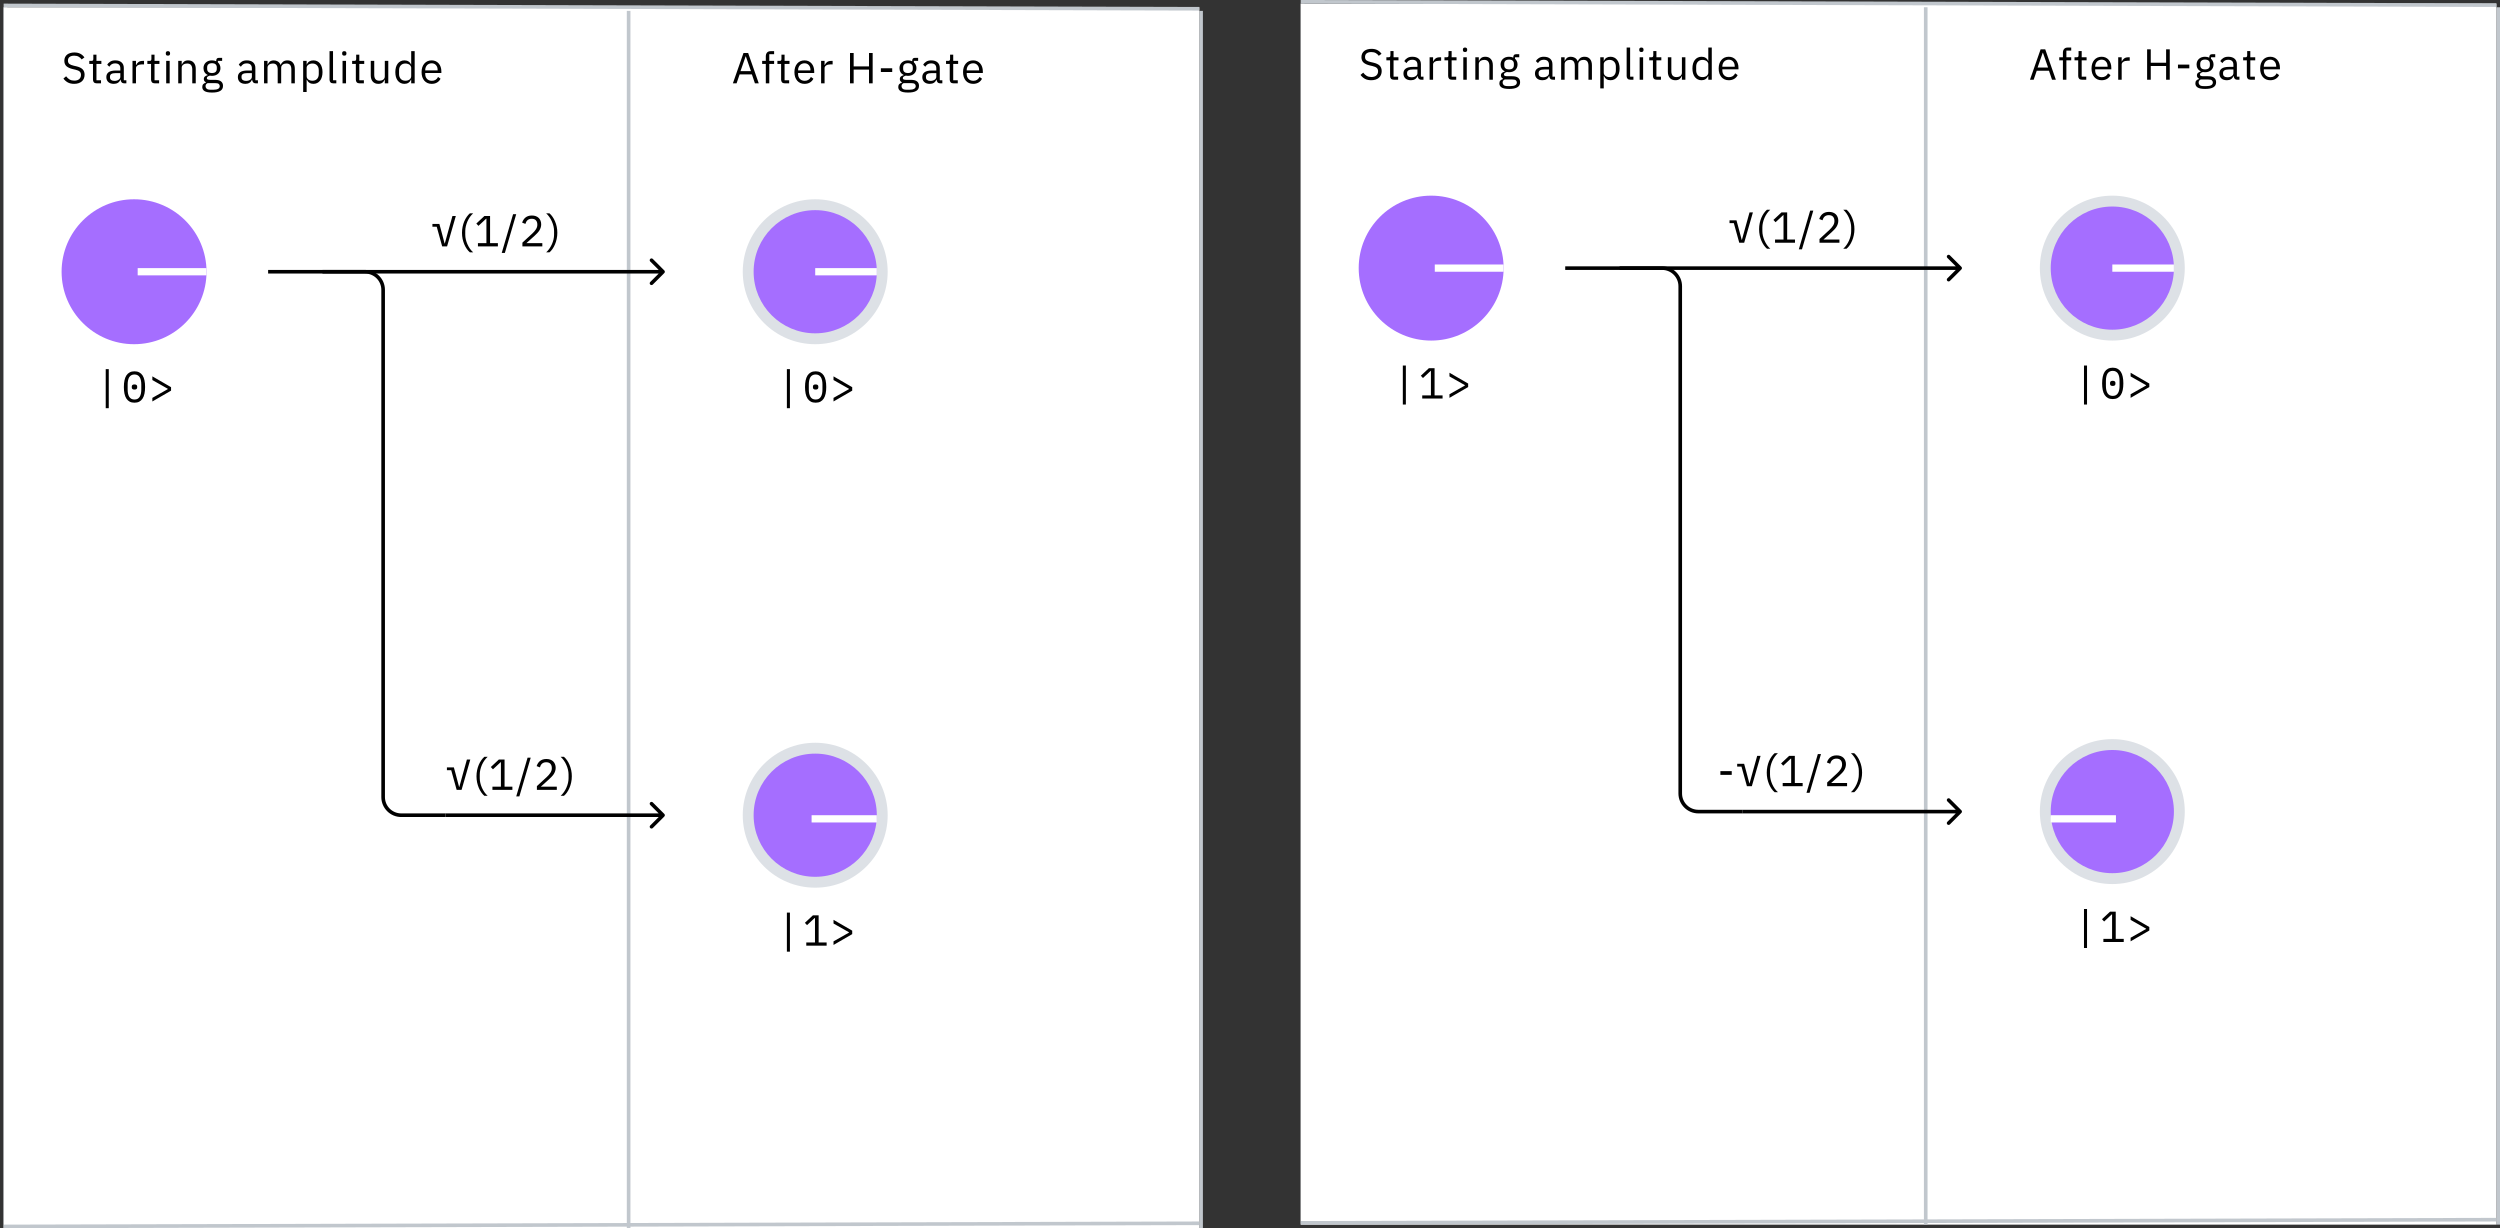 <svg width="690" height="339" viewBox="0 0 690 339" fill="none" xmlns="http://www.w3.org/2000/svg">
<rect x="0" y="0" width="690" height="339" fill="#333333" stroke="none"/>
<line x1="689.5" y1="2" x2="689.5" y2="338" stroke="#C1C7CD"/>
<line x1="359.5" y1="1" x2="359.5" y2="337" stroke="#C1C7CD"/>
<line x1="331.5" y1="3" x2="331.5" y2="339" stroke="#C1C7CD"/>
<line x1="1.5" y1="2" x2="1.5" y2="338" stroke="#C1C7CD"/>
<rect x="1" y="2" width="330" height="337" fill="white"/>
<path d="M29.18 112.656V101.88H30.02V112.656H29.18ZM37.115 111.144C36.603 111.144 36.163 111.048 35.795 110.856C35.427 110.656 35.123 110.372 34.883 110.004C34.643 109.636 34.467 109.184 34.355 108.648C34.243 108.112 34.187 107.5 34.187 106.812C34.187 106.132 34.243 105.524 34.355 104.988C34.467 104.444 34.643 103.988 34.883 103.62C35.123 103.252 35.427 102.972 35.795 102.78C36.163 102.58 36.603 102.48 37.115 102.48C37.627 102.48 38.067 102.58 38.435 102.78C38.803 102.972 39.107 103.252 39.347 103.62C39.587 103.988 39.763 104.444 39.875 104.988C39.987 105.524 40.043 106.132 40.043 106.812C40.043 107.5 39.987 108.112 39.875 108.648C39.763 109.184 39.587 109.636 39.347 110.004C39.107 110.372 38.803 110.656 38.435 110.856C38.067 111.048 37.627 111.144 37.115 111.144ZM37.115 110.268C37.451 110.268 37.739 110.204 37.979 110.076C38.219 109.94 38.411 109.752 38.555 109.512C38.707 109.272 38.819 108.984 38.891 108.648C38.963 108.304 38.999 107.92 38.999 107.496V106.128C38.999 105.712 38.963 105.332 38.891 104.988C38.819 104.644 38.707 104.352 38.555 104.112C38.411 103.872 38.219 103.688 37.979 103.56C37.739 103.424 37.451 103.356 37.115 103.356C36.779 103.356 36.491 103.424 36.251 103.56C36.011 103.688 35.815 103.872 35.663 104.112C35.519 104.352 35.411 104.644 35.339 104.988C35.267 105.332 35.231 105.712 35.231 106.128V107.496C35.231 107.92 35.267 108.304 35.339 108.648C35.411 108.984 35.519 109.272 35.663 109.512C35.815 109.752 36.011 109.94 36.251 110.076C36.491 110.204 36.779 110.268 37.115 110.268ZM37.115 107.52C36.835 107.52 36.639 107.464 36.527 107.352C36.423 107.24 36.371 107.104 36.371 106.944V106.68C36.371 106.52 36.423 106.384 36.527 106.272C36.639 106.16 36.835 106.104 37.115 106.104C37.395 106.104 37.587 106.16 37.691 106.272C37.803 106.384 37.859 106.52 37.859 106.68V106.944C37.859 107.104 37.803 107.24 37.691 107.352C37.587 107.464 37.395 107.52 37.115 107.52ZM42.051 109.812L46.311 107.4V107.304L42.051 104.892V103.872L47.211 106.86V107.82L42.051 110.808V109.812Z" fill="black"/>
<path d="M217.18 112.656V101.88H218.02V112.656H217.18ZM225.115 111.144C224.603 111.144 224.163 111.048 223.795 110.856C223.427 110.656 223.123 110.372 222.883 110.004C222.643 109.636 222.467 109.184 222.355 108.648C222.243 108.112 222.187 107.5 222.187 106.812C222.187 106.132 222.243 105.524 222.355 104.988C222.467 104.444 222.643 103.988 222.883 103.62C223.123 103.252 223.427 102.972 223.795 102.78C224.163 102.58 224.603 102.48 225.115 102.48C225.627 102.48 226.067 102.58 226.435 102.78C226.803 102.972 227.107 103.252 227.347 103.62C227.587 103.988 227.763 104.444 227.875 104.988C227.987 105.524 228.043 106.132 228.043 106.812C228.043 107.5 227.987 108.112 227.875 108.648C227.763 109.184 227.587 109.636 227.347 110.004C227.107 110.372 226.803 110.656 226.435 110.856C226.067 111.048 225.627 111.144 225.115 111.144ZM225.115 110.268C225.451 110.268 225.739 110.204 225.979 110.076C226.219 109.94 226.411 109.752 226.555 109.512C226.707 109.272 226.819 108.984 226.891 108.648C226.963 108.304 226.999 107.92 226.999 107.496V106.128C226.999 105.712 226.963 105.332 226.891 104.988C226.819 104.644 226.707 104.352 226.555 104.112C226.411 103.872 226.219 103.688 225.979 103.56C225.739 103.424 225.451 103.356 225.115 103.356C224.779 103.356 224.491 103.424 224.251 103.56C224.011 103.688 223.815 103.872 223.663 104.112C223.519 104.352 223.411 104.644 223.339 104.988C223.267 105.332 223.231 105.712 223.231 106.128V107.496C223.231 107.92 223.267 108.304 223.339 108.648C223.411 108.984 223.519 109.272 223.663 109.512C223.815 109.752 224.011 109.94 224.251 110.076C224.491 110.204 224.779 110.268 225.115 110.268ZM225.115 107.52C224.835 107.52 224.639 107.464 224.527 107.352C224.423 107.24 224.371 107.104 224.371 106.944V106.68C224.371 106.52 224.423 106.384 224.527 106.272C224.639 106.16 224.835 106.104 225.115 106.104C225.395 106.104 225.587 106.16 225.691 106.272C225.803 106.384 225.859 106.52 225.859 106.68V106.944C225.859 107.104 225.803 107.24 225.691 107.352C225.587 107.464 225.395 107.52 225.115 107.52ZM230.051 109.812L234.311 107.4V107.304L230.051 104.892V103.872L235.211 106.86V107.82L230.051 110.808V109.812Z" fill="black"/>
<path d="M217.18 262.656V251.88H218.02V262.656H217.18ZM222.535 261V260.124H224.935V253.368H224.851L222.739 255.336L222.151 254.7L224.371 252.624H225.943V260.124H228.151V261H222.535ZM230.051 259.812L234.311 257.4V257.304L230.051 254.892V253.872L235.211 256.86V257.82L230.051 260.808V259.812Z" fill="black"/>
<circle cx="225" cy="75" r="20" fill="#DDE1E6"/>
<circle cx="225" cy="75" r="17" fill="#A56EFF"/>
<circle cx="225" cy="225" r="20" fill="#DDE1E6"/>
<circle cx="225" cy="225" r="17" fill="#A56EFF"/>
<path d="M122.036 68L120.536 62.576H119.348V61.808H121.268L121.808 63.8L122.708 67.196H122.768L123.704 63.8L124.868 59.624H125.804L123.392 68H122.036ZM127.511 64.256C127.511 63.68 127.567 63.124 127.679 62.588C127.791 62.052 127.943 61.556 128.135 61.1C128.335 60.636 128.567 60.216 128.831 59.84C129.095 59.464 129.379 59.144 129.683 58.88H130.595C130.259 59.184 129.955 59.528 129.683 59.912C129.419 60.296 129.191 60.704 128.999 61.136C128.815 61.568 128.671 62.008 128.567 62.456C128.463 62.904 128.411 63.336 128.411 63.752V64.784C128.411 65.208 128.463 65.644 128.567 66.092C128.671 66.54 128.819 66.98 129.011 67.412C129.203 67.844 129.431 68.252 129.695 68.636C129.967 69.02 130.267 69.356 130.595 69.644H129.683C129.387 69.396 129.107 69.084 128.843 68.708C128.579 68.332 128.347 67.912 128.147 67.448C127.955 66.984 127.799 66.484 127.679 65.948C127.567 65.404 127.511 64.84 127.511 64.256ZM131.911 68V67.112H134.251V60.368H134.167L132.055 62.336L131.467 61.7L133.687 59.624H135.259V67.112H137.419V68H131.911ZM138.478 69.812L141.61 59.12H142.474L139.342 69.812H138.478ZM149.68 68H144.184V66.968L146.92 64.448C147.312 64.088 147.64 63.708 147.904 63.308C148.168 62.9 148.3 62.492 148.3 62.084V61.94C148.3 61.476 148.172 61.1 147.916 60.812C147.66 60.524 147.272 60.38 146.752 60.38C146.496 60.38 146.272 60.416 146.08 60.488C145.888 60.56 145.72 60.66 145.576 60.788C145.44 60.916 145.324 61.068 145.228 61.244C145.14 61.412 145.068 61.596 145.012 61.796L144.112 61.448C144.192 61.2 144.3 60.96 144.436 60.728C144.58 60.488 144.756 60.276 144.964 60.092C145.18 59.908 145.436 59.76 145.732 59.648C146.036 59.536 146.392 59.48 146.8 59.48C147.208 59.48 147.572 59.54 147.892 59.66C148.212 59.78 148.48 59.948 148.696 60.164C148.912 60.38 149.076 60.636 149.188 60.932C149.308 61.228 149.368 61.556 149.368 61.916C149.368 62.244 149.32 62.548 149.224 62.828C149.136 63.108 149.012 63.376 148.852 63.632C148.692 63.88 148.496 64.124 148.264 64.364C148.04 64.604 147.796 64.844 147.532 65.084L145.276 67.112H149.68V68ZM153.823 64.256C153.823 64.84 153.763 65.404 153.643 65.948C153.531 66.484 153.375 66.984 153.175 67.448C152.983 67.912 152.755 68.332 152.491 68.708C152.227 69.084 151.947 69.396 151.651 69.644H150.739C151.067 69.356 151.363 69.02 151.627 68.636C151.899 68.252 152.131 67.844 152.323 67.412C152.515 66.98 152.663 66.54 152.767 66.092C152.871 65.644 152.923 65.208 152.923 64.784V63.752C152.923 63.336 152.871 62.904 152.767 62.456C152.663 62.008 152.515 61.568 152.323 61.136C152.139 60.704 151.911 60.296 151.639 59.912C151.375 59.528 151.075 59.184 150.739 58.88H151.651C151.955 59.144 152.239 59.464 152.503 59.84C152.767 60.216 152.995 60.636 153.187 61.1C153.387 61.556 153.543 62.052 153.655 62.588C153.767 63.124 153.823 63.68 153.823 64.256Z" fill="black"/>
<path d="M126.036 218L124.536 212.576H123.348V211.808H125.268L125.808 213.8L126.708 217.196H126.768L127.704 213.8L128.868 209.624H129.804L127.392 218H126.036ZM131.511 214.256C131.511 213.68 131.567 213.124 131.679 212.588C131.791 212.052 131.943 211.556 132.135 211.1C132.335 210.636 132.567 210.216 132.831 209.84C133.095 209.464 133.379 209.144 133.683 208.88H134.595C134.259 209.184 133.955 209.528 133.683 209.912C133.419 210.296 133.191 210.704 132.999 211.136C132.815 211.568 132.671 212.008 132.567 212.456C132.463 212.904 132.411 213.336 132.411 213.752V214.784C132.411 215.208 132.463 215.644 132.567 216.092C132.671 216.54 132.819 216.98 133.011 217.412C133.203 217.844 133.431 218.252 133.695 218.636C133.967 219.02 134.267 219.356 134.595 219.644H133.683C133.387 219.396 133.107 219.084 132.843 218.708C132.579 218.332 132.347 217.912 132.147 217.448C131.955 216.984 131.799 216.484 131.679 215.948C131.567 215.404 131.511 214.84 131.511 214.256ZM135.911 218V217.112H138.251V210.368H138.167L136.055 212.336L135.467 211.7L137.687 209.624H139.259V217.112H141.419V218H135.911ZM142.478 219.812L145.61 209.12H146.474L143.342 219.812H142.478ZM153.68 218H148.184V216.968L150.92 214.448C151.312 214.088 151.64 213.708 151.904 213.308C152.168 212.9 152.3 212.492 152.3 212.084V211.94C152.3 211.476 152.172 211.1 151.916 210.812C151.66 210.524 151.272 210.38 150.752 210.38C150.496 210.38 150.272 210.416 150.08 210.488C149.888 210.56 149.72 210.66 149.576 210.788C149.44 210.916 149.324 211.068 149.228 211.244C149.14 211.412 149.068 211.596 149.012 211.796L148.112 211.448C148.192 211.2 148.3 210.96 148.436 210.728C148.58 210.488 148.756 210.276 148.964 210.092C149.18 209.908 149.436 209.76 149.732 209.648C150.036 209.536 150.392 209.48 150.8 209.48C151.208 209.48 151.572 209.54 151.892 209.66C152.212 209.78 152.48 209.948 152.696 210.164C152.912 210.38 153.076 210.636 153.188 210.932C153.308 211.228 153.368 211.556 153.368 211.916C153.368 212.244 153.32 212.548 153.224 212.828C153.136 213.108 153.012 213.376 152.852 213.632C152.692 213.88 152.496 214.124 152.264 214.364C152.04 214.604 151.796 214.844 151.532 215.084L149.276 217.112H153.68V218ZM157.823 214.256C157.823 214.84 157.763 215.404 157.643 215.948C157.531 216.484 157.375 216.984 157.175 217.448C156.983 217.912 156.755 218.332 156.491 218.708C156.227 219.084 155.947 219.396 155.651 219.644H154.739C155.067 219.356 155.363 219.02 155.627 218.636C155.899 218.252 156.131 217.844 156.323 217.412C156.515 216.98 156.663 216.54 156.767 216.092C156.871 215.644 156.923 215.208 156.923 214.784V213.752C156.923 213.336 156.871 212.904 156.767 212.456C156.663 212.008 156.515 211.568 156.323 211.136C156.139 210.704 155.911 210.296 155.639 209.912C155.375 209.528 155.075 209.184 154.739 208.88H155.651C155.955 209.144 156.239 209.464 156.503 209.84C156.767 210.216 156.995 210.636 157.187 211.1C157.387 211.556 157.543 212.052 157.655 212.588C157.767 213.124 157.823 213.68 157.823 214.256Z" fill="black"/>
<path d="M208.36 23L207.52 20.528H204.136L203.296 23H202.276L205.204 14.624H206.488L209.416 23H208.36ZM205.852 15.56H205.792L204.376 19.64H207.268L205.852 15.56ZM211.363 17.648H210.355V16.808H211.363V15.56C211.363 15.128 211.475 14.78 211.699 14.516C211.923 14.252 212.263 14.12 212.719 14.12H213.655V14.96H212.323V16.808H213.655V17.648H212.323V23H211.363V17.648ZM216.606 23C216.27 23 216.014 22.908 215.838 22.724C215.67 22.532 215.586 22.284 215.586 21.98V17.648H214.566V16.808H215.142C215.35 16.808 215.49 16.768 215.562 16.688C215.642 16.6 215.682 16.452 215.682 16.244V15.092H216.546V16.808H217.902V17.648H216.546V22.16H217.806V23H216.606ZM222.046 23.144C221.622 23.144 221.238 23.068 220.894 22.916C220.558 22.764 220.266 22.548 220.018 22.268C219.778 21.98 219.59 21.64 219.454 21.248C219.326 20.848 219.262 20.4 219.262 19.904C219.262 19.416 219.326 18.972 219.454 18.572C219.59 18.172 219.778 17.832 220.018 17.552C220.266 17.264 220.558 17.044 220.894 16.892C221.238 16.74 221.622 16.664 222.046 16.664C222.462 16.664 222.834 16.74 223.162 16.892C223.49 17.044 223.77 17.256 224.002 17.528C224.234 17.792 224.41 18.108 224.53 18.476C224.658 18.844 224.722 19.248 224.722 19.688V20.144H220.27V20.432C220.27 20.696 220.31 20.944 220.39 21.176C220.478 21.4 220.598 21.596 220.75 21.764C220.91 21.932 221.102 22.064 221.326 22.16C221.558 22.256 221.818 22.304 222.106 22.304C222.498 22.304 222.838 22.212 223.126 22.028C223.422 21.844 223.65 21.58 223.81 21.236L224.494 21.728C224.294 22.152 223.982 22.496 223.558 22.76C223.134 23.016 222.63 23.144 222.046 23.144ZM222.046 17.468C221.782 17.468 221.542 17.516 221.326 17.612C221.11 17.7 220.922 17.828 220.762 17.996C220.61 18.164 220.49 18.364 220.402 18.596C220.314 18.82 220.27 19.068 220.27 19.34V19.424H223.69V19.292C223.69 18.74 223.538 18.3 223.234 17.972C222.938 17.636 222.542 17.468 222.046 17.468ZM226.624 23V16.808H227.584V17.948H227.644C227.756 17.652 227.956 17.388 228.244 17.156C228.532 16.924 228.928 16.808 229.432 16.808H229.804V17.768H229.24C228.72 17.768 228.312 17.868 228.016 18.068C227.728 18.26 227.584 18.504 227.584 18.8V23H226.624ZM239.846 19.208H235.61V23H234.602V14.624H235.61V18.32H239.846V14.624H240.854V23H239.846V19.208ZM243.119 19.868V18.836H246.251V19.868H243.119ZM253.644 23.684C253.644 24.324 253.392 24.792 252.888 25.088C252.392 25.392 251.644 25.544 250.644 25.544C249.676 25.544 248.98 25.412 248.556 25.148C248.132 24.884 247.92 24.508 247.92 24.02C247.92 23.684 248.008 23.42 248.184 23.228C248.36 23.044 248.6 22.908 248.904 22.82V22.688C248.536 22.512 248.352 22.224 248.352 21.824C248.352 21.512 248.452 21.276 248.652 21.116C248.852 20.948 249.108 20.824 249.42 20.744V20.696C249.052 20.52 248.764 20.268 248.556 19.94C248.356 19.612 248.256 19.232 248.256 18.8C248.256 18.488 248.312 18.2 248.424 17.936C248.536 17.672 248.692 17.448 248.892 17.264C249.1 17.072 249.344 16.924 249.624 16.82C249.912 16.716 250.232 16.664 250.584 16.664C251.024 16.664 251.416 16.744 251.76 16.904V16.796C251.76 16.556 251.816 16.36 251.928 16.208C252.04 16.048 252.224 15.968 252.48 15.968H253.404V16.808H252.228V17.204C252.452 17.396 252.624 17.628 252.744 17.9C252.872 18.164 252.936 18.464 252.936 18.8C252.936 19.112 252.88 19.4 252.768 19.664C252.656 19.928 252.496 20.156 252.288 20.348C252.088 20.532 251.844 20.676 251.556 20.78C251.268 20.884 250.948 20.936 250.596 20.936C250.396 20.936 250.196 20.916 249.996 20.876C249.788 20.932 249.6 21.016 249.432 21.128C249.264 21.232 249.18 21.38 249.18 21.572C249.18 21.756 249.268 21.88 249.444 21.944C249.62 22.008 249.848 22.04 250.128 22.04H251.448C252.216 22.04 252.772 22.188 253.116 22.484C253.468 22.772 253.644 23.172 253.644 23.684ZM252.744 23.756C252.744 23.508 252.648 23.308 252.456 23.156C252.272 23.012 251.94 22.94 251.46 22.94H249.396C249.012 23.116 248.82 23.396 248.82 23.78C248.82 24.052 248.92 24.284 249.12 24.476C249.328 24.668 249.676 24.764 250.164 24.764H251.052C251.588 24.764 252.004 24.68 252.3 24.512C252.596 24.344 252.744 24.092 252.744 23.756ZM250.596 20.168C251.004 20.168 251.328 20.072 251.568 19.88C251.808 19.68 251.928 19.376 251.928 18.968V18.632C251.928 18.224 251.808 17.924 251.568 17.732C251.328 17.532 251.004 17.432 250.596 17.432C250.188 17.432 249.864 17.532 249.624 17.732C249.384 17.924 249.264 18.224 249.264 18.632V18.968C249.264 19.376 249.384 19.68 249.624 19.88C249.864 20.072 250.188 20.168 250.596 20.168ZM259.548 23C259.188 23 258.928 22.904 258.768 22.712C258.616 22.52 258.52 22.28 258.48 21.992H258.42C258.284 22.376 258.06 22.664 257.748 22.856C257.436 23.048 257.064 23.144 256.632 23.144C255.976 23.144 255.464 22.976 255.096 22.64C254.736 22.304 254.556 21.848 254.556 21.272C254.556 20.688 254.768 20.24 255.192 19.928C255.624 19.616 256.292 19.46 257.196 19.46H258.42V18.848C258.42 18.408 258.3 18.072 258.06 17.84C257.82 17.608 257.452 17.492 256.956 17.492C256.58 17.492 256.264 17.576 256.008 17.744C255.76 17.912 255.552 18.136 255.384 18.416L254.808 17.876C254.976 17.54 255.244 17.256 255.612 17.024C255.98 16.784 256.444 16.664 257.004 16.664C257.756 16.664 258.34 16.848 258.756 17.216C259.172 17.584 259.38 18.096 259.38 18.752V22.16H260.088V23H259.548ZM256.788 22.328C257.028 22.328 257.248 22.3 257.448 22.244C257.648 22.188 257.82 22.108 257.964 22.004C258.108 21.9 258.22 21.78 258.3 21.644C258.38 21.508 258.42 21.36 258.42 21.2V20.18H257.148C256.596 20.18 256.192 20.26 255.936 20.42C255.688 20.58 255.564 20.812 255.564 21.116V21.368C255.564 21.672 255.672 21.908 255.888 22.076C256.112 22.244 256.412 22.328 256.788 22.328ZM263.147 23C262.811 23 262.555 22.908 262.379 22.724C262.211 22.532 262.127 22.284 262.127 21.98V17.648H261.107V16.808H261.683C261.891 16.808 262.031 16.768 262.103 16.688C262.183 16.6 262.223 16.452 262.223 16.244V15.092H263.087V16.808H264.443V17.648H263.087V22.16H264.347V23H263.147ZM268.587 23.144C268.163 23.144 267.779 23.068 267.435 22.916C267.099 22.764 266.807 22.548 266.559 22.268C266.319 21.98 266.131 21.64 265.995 21.248C265.867 20.848 265.803 20.4 265.803 19.904C265.803 19.416 265.867 18.972 265.995 18.572C266.131 18.172 266.319 17.832 266.559 17.552C266.807 17.264 267.099 17.044 267.435 16.892C267.779 16.74 268.163 16.664 268.587 16.664C269.003 16.664 269.375 16.74 269.703 16.892C270.031 17.044 270.311 17.256 270.543 17.528C270.775 17.792 270.951 18.108 271.071 18.476C271.199 18.844 271.263 19.248 271.263 19.688V20.144H266.811V20.432C266.811 20.696 266.851 20.944 266.931 21.176C267.019 21.4 267.139 21.596 267.291 21.764C267.451 21.932 267.643 22.064 267.867 22.16C268.099 22.256 268.359 22.304 268.647 22.304C269.039 22.304 269.379 22.212 269.667 22.028C269.963 21.844 270.191 21.58 270.351 21.236L271.035 21.728C270.835 22.152 270.523 22.496 270.099 22.76C269.675 23.016 269.171 23.144 268.587 23.144ZM268.587 17.468C268.323 17.468 268.083 17.516 267.867 17.612C267.651 17.7 267.463 17.828 267.303 17.996C267.151 18.164 267.031 18.364 266.943 18.596C266.855 18.82 266.811 19.068 266.811 19.34V19.424H270.231V19.292C270.231 18.74 270.079 18.3 269.775 17.972C269.479 17.636 269.083 17.468 268.587 17.468Z" fill="black"/>
<path d="M20.468 23.144C19.788 23.144 19.208 23.016 18.728 22.76C18.248 22.496 17.84 22.136 17.504 21.68L18.248 21.056C18.544 21.448 18.872 21.748 19.232 21.956C19.592 22.156 20.016 22.256 20.504 22.256C21.104 22.256 21.56 22.112 21.872 21.824C22.192 21.536 22.352 21.152 22.352 20.672C22.352 20.272 22.232 19.964 21.992 19.748C21.752 19.532 21.356 19.36 20.804 19.232L20.12 19.076C19.352 18.9 18.764 18.636 18.356 18.284C17.956 17.924 17.756 17.42 17.756 16.772C17.756 16.404 17.824 16.076 17.96 15.788C18.096 15.5 18.284 15.26 18.524 15.068C18.772 14.876 19.064 14.732 19.4 14.636C19.744 14.532 20.12 14.48 20.528 14.48C21.16 14.48 21.7 14.596 22.148 14.828C22.604 15.06 22.988 15.4 23.3 15.848L22.544 16.4C22.312 16.08 22.032 15.828 21.704 15.644C21.376 15.46 20.968 15.368 20.48 15.368C19.944 15.368 19.52 15.484 19.208 15.716C18.904 15.94 18.752 16.28 18.752 16.736C18.752 17.136 18.88 17.44 19.136 17.648C19.4 17.848 19.796 18.008 20.324 18.128L21.008 18.284C21.832 18.468 22.428 18.748 22.796 19.124C23.164 19.5 23.348 20 23.348 20.624C23.348 21.008 23.28 21.356 23.144 21.668C23.016 21.98 22.828 22.244 22.58 22.46C22.332 22.676 22.028 22.844 21.668 22.964C21.316 23.084 20.916 23.144 20.468 23.144ZM26.681 23C26.345 23 26.089 22.908 25.913 22.724C25.745 22.532 25.661 22.284 25.661 21.98V17.648H24.641V16.808H25.217C25.425 16.808 25.565 16.768 25.637 16.688C25.717 16.6 25.757 16.452 25.757 16.244V15.092H26.621V16.808H27.977V17.648H26.621V22.16H27.881V23H26.681ZM34.34 23C33.98 23 33.72 22.904 33.56 22.712C33.408 22.52 33.312 22.28 33.272 21.992H33.212C33.076 22.376 32.852 22.664 32.54 22.856C32.228 23.048 31.856 23.144 31.424 23.144C30.768 23.144 30.256 22.976 29.888 22.64C29.528 22.304 29.348 21.848 29.348 21.272C29.348 20.688 29.56 20.24 29.984 19.928C30.416 19.616 31.084 19.46 31.988 19.46H33.212V18.848C33.212 18.408 33.092 18.072 32.852 17.84C32.612 17.608 32.244 17.492 31.748 17.492C31.372 17.492 31.056 17.576 30.8 17.744C30.552 17.912 30.344 18.136 30.176 18.416L29.6 17.876C29.768 17.54 30.036 17.256 30.404 17.024C30.772 16.784 31.236 16.664 31.796 16.664C32.548 16.664 33.132 16.848 33.548 17.216C33.964 17.584 34.172 18.096 34.172 18.752V22.16H34.88V23H34.34ZM31.58 22.328C31.82 22.328 32.04 22.3 32.24 22.244C32.44 22.188 32.612 22.108 32.756 22.004C32.9 21.9 33.012 21.78 33.092 21.644C33.172 21.508 33.212 21.36 33.212 21.2V20.18H31.94C31.388 20.18 30.984 20.26 30.728 20.42C30.48 20.58 30.356 20.812 30.356 21.116V21.368C30.356 21.672 30.464 21.908 30.68 22.076C30.904 22.244 31.204 22.328 31.58 22.328ZM36.57 23V16.808H37.53V17.948H37.59C37.702 17.652 37.902 17.388 38.19 17.156C38.478 16.924 38.874 16.808 39.378 16.808H39.75V17.768H39.186C38.666 17.768 38.258 17.868 37.962 18.068C37.674 18.26 37.53 18.504 37.53 18.8V23H36.57ZM42.711 23C42.375 23 42.119 22.908 41.943 22.724C41.775 22.532 41.691 22.284 41.691 21.98V17.648H40.671V16.808H41.247C41.455 16.808 41.595 16.768 41.667 16.688C41.747 16.6 41.787 16.452 41.787 16.244V15.092H42.651V16.808H44.007V17.648H42.651V22.16H43.911V23H42.711ZM46.35 15.356C46.142 15.356 45.99 15.308 45.894 15.212C45.806 15.108 45.762 14.976 45.762 14.816V14.66C45.762 14.5 45.806 14.372 45.894 14.276C45.99 14.172 46.142 14.12 46.35 14.12C46.558 14.12 46.706 14.172 46.794 14.276C46.89 14.372 46.938 14.5 46.938 14.66V14.816C46.938 14.976 46.89 15.108 46.794 15.212C46.706 15.308 46.558 15.356 46.35 15.356ZM45.87 16.808H46.83V23H45.87V16.808ZM49.19 23V16.808H50.15V17.816H50.198C50.35 17.464 50.562 17.184 50.834 16.976C51.114 16.768 51.486 16.664 51.95 16.664C52.59 16.664 53.094 16.872 53.462 17.288C53.838 17.696 54.026 18.276 54.026 19.028V23H53.066V19.196C53.066 18.084 52.598 17.528 51.662 17.528C51.47 17.528 51.282 17.552 51.098 17.6C50.922 17.648 50.762 17.72 50.618 17.816C50.474 17.912 50.358 18.036 50.27 18.188C50.19 18.332 50.15 18.504 50.15 18.704V23H49.19ZM61.55 23.684C61.55 24.324 61.298 24.792 60.794 25.088C60.298 25.392 59.55 25.544 58.55 25.544C57.582 25.544 56.886 25.412 56.462 25.148C56.038 24.884 55.826 24.508 55.826 24.02C55.826 23.684 55.914 23.42 56.09 23.228C56.266 23.044 56.506 22.908 56.81 22.82V22.688C56.442 22.512 56.258 22.224 56.258 21.824C56.258 21.512 56.358 21.276 56.558 21.116C56.758 20.948 57.014 20.824 57.326 20.744V20.696C56.958 20.52 56.67 20.268 56.462 19.94C56.262 19.612 56.162 19.232 56.162 18.8C56.162 18.488 56.218 18.2 56.33 17.936C56.442 17.672 56.598 17.448 56.798 17.264C57.006 17.072 57.25 16.924 57.53 16.82C57.818 16.716 58.138 16.664 58.49 16.664C58.93 16.664 59.322 16.744 59.666 16.904V16.796C59.666 16.556 59.722 16.36 59.834 16.208C59.946 16.048 60.13 15.968 60.386 15.968H61.31V16.808H60.134V17.204C60.358 17.396 60.53 17.628 60.65 17.9C60.778 18.164 60.842 18.464 60.842 18.8C60.842 19.112 60.786 19.4 60.674 19.664C60.562 19.928 60.402 20.156 60.194 20.348C59.994 20.532 59.75 20.676 59.462 20.78C59.174 20.884 58.854 20.936 58.502 20.936C58.302 20.936 58.102 20.916 57.902 20.876C57.694 20.932 57.506 21.016 57.338 21.128C57.17 21.232 57.086 21.38 57.086 21.572C57.086 21.756 57.174 21.88 57.35 21.944C57.526 22.008 57.754 22.04 58.034 22.04H59.354C60.122 22.04 60.678 22.188 61.022 22.484C61.374 22.772 61.55 23.172 61.55 23.684ZM60.65 23.756C60.65 23.508 60.554 23.308 60.362 23.156C60.178 23.012 59.846 22.94 59.366 22.94H57.302C56.918 23.116 56.726 23.396 56.726 23.78C56.726 24.052 56.826 24.284 57.026 24.476C57.234 24.668 57.582 24.764 58.07 24.764H58.958C59.494 24.764 59.91 24.68 60.206 24.512C60.502 24.344 60.65 24.092 60.65 23.756ZM58.502 20.168C58.91 20.168 59.234 20.072 59.474 19.88C59.714 19.68 59.834 19.376 59.834 18.968V18.632C59.834 18.224 59.714 17.924 59.474 17.732C59.234 17.532 58.91 17.432 58.502 17.432C58.094 17.432 57.77 17.532 57.53 17.732C57.29 17.924 57.17 18.224 57.17 18.632V18.968C57.17 19.376 57.29 19.68 57.53 19.88C57.77 20.072 58.094 20.168 58.502 20.168ZM70.646 23C70.286 23 70.026 22.904 69.866 22.712C69.714 22.52 69.618 22.28 69.578 21.992H69.518C69.382 22.376 69.158 22.664 68.846 22.856C68.534 23.048 68.162 23.144 67.73 23.144C67.074 23.144 66.562 22.976 66.194 22.64C65.834 22.304 65.654 21.848 65.654 21.272C65.654 20.688 65.866 20.24 66.29 19.928C66.722 19.616 67.39 19.46 68.294 19.46H69.518V18.848C69.518 18.408 69.398 18.072 69.158 17.84C68.918 17.608 68.55 17.492 68.054 17.492C67.678 17.492 67.362 17.576 67.106 17.744C66.858 17.912 66.65 18.136 66.482 18.416L65.906 17.876C66.074 17.54 66.342 17.256 66.71 17.024C67.078 16.784 67.542 16.664 68.102 16.664C68.854 16.664 69.438 16.848 69.854 17.216C70.27 17.584 70.478 18.096 70.478 18.752V22.16H71.186V23H70.646ZM67.886 22.328C68.126 22.328 68.346 22.3 68.546 22.244C68.746 22.188 68.918 22.108 69.062 22.004C69.206 21.9 69.318 21.78 69.398 21.644C69.478 21.508 69.518 21.36 69.518 21.2V20.18H68.246C67.694 20.18 67.29 20.26 67.034 20.42C66.786 20.58 66.662 20.812 66.662 21.116V21.368C66.662 21.672 66.77 21.908 66.986 22.076C67.21 22.244 67.51 22.328 67.886 22.328ZM72.876 23V16.808H73.836V17.816H73.884C73.956 17.656 74.036 17.508 74.124 17.372C74.22 17.228 74.332 17.104 74.46 17C74.596 16.896 74.752 16.816 74.928 16.76C75.104 16.696 75.312 16.664 75.552 16.664C75.96 16.664 76.336 16.764 76.68 16.964C77.024 17.156 77.28 17.476 77.448 17.924H77.472C77.584 17.588 77.792 17.296 78.096 17.048C78.408 16.792 78.828 16.664 79.356 16.664C79.988 16.664 80.48 16.872 80.832 17.288C81.192 17.696 81.372 18.276 81.372 19.028V23H80.412V19.196C80.412 18.644 80.304 18.228 80.088 17.948C79.872 17.668 79.528 17.528 79.056 17.528C78.864 17.528 78.68 17.552 78.504 17.6C78.336 17.648 78.184 17.72 78.048 17.816C77.912 17.912 77.804 18.036 77.724 18.188C77.644 18.332 77.604 18.504 77.604 18.704V23H76.644V19.196C76.644 18.644 76.536 18.228 76.32 17.948C76.104 17.668 75.768 17.528 75.312 17.528C75.12 17.528 74.936 17.552 74.76 17.6C74.584 17.648 74.428 17.72 74.292 17.816C74.156 17.912 74.044 18.036 73.956 18.188C73.876 18.332 73.836 18.504 73.836 18.704V23H72.876ZM83.673 16.808H84.633V17.816H84.681C84.841 17.424 85.073 17.136 85.377 16.952C85.689 16.76 86.061 16.664 86.493 16.664C86.877 16.664 87.225 16.74 87.537 16.892C87.849 17.044 88.113 17.26 88.329 17.54C88.553 17.82 88.721 18.16 88.833 18.56C88.953 18.96 89.013 19.408 89.013 19.904C89.013 20.4 88.953 20.848 88.833 21.248C88.721 21.648 88.553 21.988 88.329 22.268C88.113 22.548 87.849 22.764 87.537 22.916C87.225 23.068 86.877 23.144 86.493 23.144C85.653 23.144 85.049 22.76 84.681 21.992H84.633V25.4H83.673V16.808ZM86.229 22.28C86.773 22.28 87.201 22.112 87.513 21.776C87.825 21.432 87.981 20.984 87.981 20.432V19.376C87.981 18.824 87.825 18.38 87.513 18.044C87.201 17.7 86.773 17.528 86.229 17.528C86.013 17.528 85.805 17.56 85.605 17.624C85.413 17.68 85.245 17.76 85.101 17.864C84.957 17.968 84.841 18.096 84.753 18.248C84.673 18.392 84.633 18.548 84.633 18.716V21.02C84.633 21.22 84.673 21.4 84.753 21.56C84.841 21.712 84.957 21.844 85.101 21.956C85.245 22.06 85.413 22.14 85.605 22.196C85.805 22.252 86.013 22.28 86.229 22.28ZM91.974 23C91.638 23 91.382 22.908 91.206 22.724C91.038 22.532 90.954 22.292 90.954 22.004V14.12H91.914V22.16H92.826V23H91.974ZM95.023 15.356C94.815 15.356 94.663 15.308 94.567 15.212C94.479 15.108 94.435 14.976 94.435 14.816V14.66C94.435 14.5 94.479 14.372 94.567 14.276C94.663 14.172 94.815 14.12 95.023 14.12C95.231 14.12 95.379 14.172 95.467 14.276C95.563 14.372 95.611 14.5 95.611 14.66V14.816C95.611 14.976 95.563 15.108 95.467 15.212C95.379 15.308 95.231 15.356 95.023 15.356ZM94.543 16.808H95.503V23H94.543V16.808ZM99.231 23C98.895 23 98.639 22.908 98.463 22.724C98.295 22.532 98.211 22.284 98.211 21.98V17.648H97.191V16.808H97.767C97.975 16.808 98.115 16.768 98.187 16.688C98.267 16.6 98.307 16.452 98.307 16.244V15.092H99.171V16.808H100.527V17.648H99.171V22.16H100.431V23H99.231ZM106.206 21.992H106.158C106.094 22.136 106.014 22.28 105.918 22.424C105.83 22.56 105.718 22.684 105.582 22.796C105.446 22.9 105.282 22.984 105.09 23.048C104.898 23.112 104.674 23.144 104.418 23.144C103.778 23.144 103.27 22.94 102.894 22.532C102.518 22.116 102.33 21.532 102.33 20.78V16.808H103.29V20.612C103.29 21.724 103.762 22.28 104.706 22.28C104.898 22.28 105.082 22.256 105.258 22.208C105.442 22.16 105.602 22.088 105.738 21.992C105.882 21.896 105.994 21.776 106.074 21.632C106.162 21.48 106.206 21.3 106.206 21.092V16.808H107.166V23H106.206V21.992ZM113.491 21.992H113.443C113.067 22.76 112.463 23.144 111.631 23.144C111.247 23.144 110.899 23.068 110.587 22.916C110.275 22.764 110.007 22.548 109.783 22.268C109.567 21.988 109.399 21.648 109.279 21.248C109.167 20.848 109.111 20.4 109.111 19.904C109.111 19.408 109.167 18.96 109.279 18.56C109.399 18.16 109.567 17.82 109.783 17.54C110.007 17.26 110.275 17.044 110.587 16.892C110.899 16.74 111.247 16.664 111.631 16.664C112.063 16.664 112.431 16.76 112.735 16.952C113.047 17.136 113.283 17.424 113.443 17.816H113.491V14.12H114.451V23H113.491V21.992ZM111.895 22.28C112.111 22.28 112.315 22.252 112.507 22.196C112.707 22.14 112.879 22.06 113.023 21.956C113.167 21.844 113.279 21.712 113.359 21.56C113.447 21.4 113.491 21.22 113.491 21.02V18.716C113.491 18.548 113.447 18.392 113.359 18.248C113.279 18.096 113.167 17.968 113.023 17.864C112.879 17.76 112.707 17.68 112.507 17.624C112.315 17.56 112.111 17.528 111.895 17.528C111.351 17.528 110.923 17.7 110.611 18.044C110.299 18.38 110.143 18.824 110.143 19.376V20.432C110.143 20.984 110.299 21.432 110.611 21.776C110.923 22.112 111.351 22.28 111.895 22.28ZM119.14 23.144C118.716 23.144 118.332 23.068 117.988 22.916C117.652 22.764 117.36 22.548 117.112 22.268C116.872 21.98 116.684 21.64 116.548 21.248C116.42 20.848 116.356 20.4 116.356 19.904C116.356 19.416 116.42 18.972 116.548 18.572C116.684 18.172 116.872 17.832 117.112 17.552C117.36 17.264 117.652 17.044 117.988 16.892C118.332 16.74 118.716 16.664 119.14 16.664C119.556 16.664 119.928 16.74 120.256 16.892C120.584 17.044 120.864 17.256 121.096 17.528C121.328 17.792 121.504 18.108 121.624 18.476C121.752 18.844 121.816 19.248 121.816 19.688V20.144H117.364V20.432C117.364 20.696 117.404 20.944 117.484 21.176C117.572 21.4 117.692 21.596 117.844 21.764C118.004 21.932 118.196 22.064 118.42 22.16C118.652 22.256 118.912 22.304 119.2 22.304C119.592 22.304 119.932 22.212 120.22 22.028C120.516 21.844 120.744 21.58 120.904 21.236L121.588 21.728C121.388 22.152 121.076 22.496 120.652 22.76C120.228 23.016 119.724 23.144 119.14 23.144ZM119.14 17.468C118.876 17.468 118.636 17.516 118.42 17.612C118.204 17.7 118.016 17.828 117.856 17.996C117.704 18.164 117.584 18.364 117.496 18.596C117.408 18.82 117.364 19.068 117.364 19.34V19.424H120.784V19.292C120.784 18.74 120.632 18.3 120.328 17.972C120.032 17.636 119.636 17.468 119.14 17.468Z" fill="black"/>
<path d="M173.5 3L173.5 339" stroke="#C1C7CD"/>
<circle cx="37" cy="75" r="20" fill="#A56EFF"/>
<path d="M183.354 75.354C183.549 75.158 183.549 74.842 183.354 74.647L180.172 71.465C179.976 71.269 179.66 71.269 179.464 71.465C179.269 71.66 179.269 71.976 179.464 72.172L182.293 75L179.464 77.828C179.269 78.024 179.269 78.34 179.464 78.535C179.66 78.731 179.976 78.731 180.172 78.535L183.354 75.354ZM74 75.5L183 75.5L183 74.5L74 74.5L74 75.5Z" fill="black"/>
<path d="M183.354 225.354C183.549 225.158 183.549 224.842 183.354 224.646L180.172 221.464C179.976 221.269 179.66 221.269 179.464 221.464C179.269 221.66 179.269 221.976 179.464 222.172L182.293 225L179.464 227.828C179.269 228.024 179.269 228.34 179.464 228.536C179.66 228.731 179.976 228.731 180.172 228.536L183.354 225.354ZM123 225.5L183 225.5L183 224.5L123 224.5L123 225.5Z" fill="black"/>
<line x1="38" y1="75" x2="57" y2="75" stroke="white" stroke-width="2"/>
<line x1="225" y1="75" x2="242" y2="75" stroke="white" stroke-width="2"/>
<line x1="224" y1="226" x2="242" y2="226" stroke="white" stroke-width="2"/>
<path d="M123 225H110.746C107.985 225 105.746 222.761 105.746 220V80C105.746 77.239 103.508 75 100.746 75H89" stroke="black"/>
<line x1="1.001" y1="1.5" x2="331.002" y2="2.422" stroke="#C1C7CD"/>
<line x1="0.999" y1="338.5" x2="330.999" y2="337.629" stroke="#C1C7CD"/>
<rect x="359" y="1" width="330" height="337" fill="white"/>
<path d="M387.18 111.656V100.88H388.02V111.656H387.18ZM392.535 110V109.124H394.935V102.368H394.851L392.739 104.336L392.151 103.7L394.371 101.624H395.943V109.124H398.151V110H392.535ZM400.051 108.812L404.311 106.4V106.304L400.051 103.892V102.872L405.211 105.86V106.82L400.051 109.808V108.812Z" fill="black"/>
<path d="M575.18 111.656V100.88H576.02V111.656H575.18ZM583.115 110.144C582.603 110.144 582.163 110.048 581.795 109.856C581.427 109.656 581.123 109.372 580.883 109.004C580.643 108.636 580.467 108.184 580.355 107.648C580.243 107.112 580.187 106.5 580.187 105.812C580.187 105.132 580.243 104.524 580.355 103.988C580.467 103.444 580.643 102.988 580.883 102.62C581.123 102.252 581.427 101.972 581.795 101.78C582.163 101.58 582.603 101.48 583.115 101.48C583.627 101.48 584.067 101.58 584.435 101.78C584.803 101.972 585.107 102.252 585.347 102.62C585.587 102.988 585.763 103.444 585.875 103.988C585.987 104.524 586.043 105.132 586.043 105.812C586.043 106.5 585.987 107.112 585.875 107.648C585.763 108.184 585.587 108.636 585.347 109.004C585.107 109.372 584.803 109.656 584.435 109.856C584.067 110.048 583.627 110.144 583.115 110.144ZM583.115 109.268C583.451 109.268 583.739 109.204 583.979 109.076C584.219 108.94 584.411 108.752 584.555 108.512C584.707 108.272 584.819 107.984 584.891 107.648C584.963 107.304 584.999 106.92 584.999 106.496V105.128C584.999 104.712 584.963 104.332 584.891 103.988C584.819 103.644 584.707 103.352 584.555 103.112C584.411 102.872 584.219 102.688 583.979 102.56C583.739 102.424 583.451 102.356 583.115 102.356C582.779 102.356 582.491 102.424 582.251 102.56C582.011 102.688 581.815 102.872 581.663 103.112C581.519 103.352 581.411 103.644 581.339 103.988C581.267 104.332 581.231 104.712 581.231 105.128V106.496C581.231 106.92 581.267 107.304 581.339 107.648C581.411 107.984 581.519 108.272 581.663 108.512C581.815 108.752 582.011 108.94 582.251 109.076C582.491 109.204 582.779 109.268 583.115 109.268ZM583.115 106.52C582.835 106.52 582.639 106.464 582.527 106.352C582.423 106.24 582.371 106.104 582.371 105.944V105.68C582.371 105.52 582.423 105.384 582.527 105.272C582.639 105.16 582.835 105.104 583.115 105.104C583.395 105.104 583.587 105.16 583.691 105.272C583.803 105.384 583.859 105.52 583.859 105.68V105.944C583.859 106.104 583.803 106.24 583.691 106.352C583.587 106.464 583.395 106.52 583.115 106.52ZM588.051 108.812L592.311 106.4V106.304L588.051 103.892V102.872L593.211 105.86V106.82L588.051 109.808V108.812Z" fill="black"/>
<path d="M575.18 261.656V250.88H576.02V261.656H575.18ZM580.535 260V259.124H582.935V252.368H582.851L580.739 254.336L580.151 253.7L582.371 251.624H583.943V259.124H586.151V260H580.535ZM588.051 258.812L592.311 256.4V256.304L588.051 253.892V252.872L593.211 255.86V256.82L588.051 259.808V258.812Z" fill="black"/>
<circle cx="583" cy="74" r="20" fill="#DDE1E6"/>
<circle cx="583" cy="74" r="17" fill="#A56EFF"/>
<circle cx="583" cy="224" r="20" fill="#DDE1E6"/>
<circle cx="583" cy="224" r="17" fill="#A56EFF"/>
<path d="M480.036 67L478.536 61.576H477.348V60.808H479.268L479.808 62.8L480.708 66.196H480.768L481.704 62.8L482.868 58.624H483.804L481.392 67H480.036ZM485.511 63.256C485.511 62.68 485.567 62.124 485.679 61.588C485.791 61.052 485.943 60.556 486.135 60.1C486.335 59.636 486.567 59.216 486.831 58.84C487.095 58.464 487.379 58.144 487.683 57.88H488.595C488.259 58.184 487.955 58.528 487.683 58.912C487.419 59.296 487.191 59.704 486.999 60.136C486.815 60.568 486.671 61.008 486.567 61.456C486.463 61.904 486.411 62.336 486.411 62.752V63.784C486.411 64.208 486.463 64.644 486.567 65.092C486.671 65.54 486.819 65.98 487.011 66.412C487.203 66.844 487.431 67.252 487.695 67.636C487.967 68.02 488.267 68.356 488.595 68.644H487.683C487.387 68.396 487.107 68.084 486.843 67.708C486.579 67.332 486.347 66.912 486.147 66.448C485.955 65.984 485.799 65.484 485.679 64.948C485.567 64.404 485.511 63.84 485.511 63.256ZM489.911 67V66.112H492.251V59.368H492.167L490.055 61.336L489.467 60.7L491.687 58.624H493.259V66.112H495.419V67H489.911ZM496.478 68.812L499.61 58.12H500.474L497.342 68.812H496.478ZM507.68 67H502.184V65.968L504.92 63.448C505.312 63.088 505.64 62.708 505.904 62.308C506.168 61.9 506.3 61.492 506.3 61.084V60.94C506.3 60.476 506.172 60.1 505.916 59.812C505.66 59.524 505.272 59.38 504.752 59.38C504.496 59.38 504.272 59.416 504.08 59.488C503.888 59.56 503.72 59.66 503.576 59.788C503.44 59.916 503.324 60.068 503.228 60.244C503.14 60.412 503.068 60.596 503.012 60.796L502.112 60.448C502.192 60.2 502.3 59.96 502.436 59.728C502.58 59.488 502.756 59.276 502.964 59.092C503.18 58.908 503.436 58.76 503.732 58.648C504.036 58.536 504.392 58.48 504.8 58.48C505.208 58.48 505.572 58.54 505.892 58.66C506.212 58.78 506.48 58.948 506.696 59.164C506.912 59.38 507.076 59.636 507.188 59.932C507.308 60.228 507.368 60.556 507.368 60.916C507.368 61.244 507.32 61.548 507.224 61.828C507.136 62.108 507.012 62.376 506.852 62.632C506.692 62.88 506.496 63.124 506.264 63.364C506.04 63.604 505.796 63.844 505.532 64.084L503.276 66.112H507.68V67ZM511.823 63.256C511.823 63.84 511.763 64.404 511.643 64.948C511.531 65.484 511.375 65.984 511.175 66.448C510.983 66.912 510.755 67.332 510.491 67.708C510.227 68.084 509.947 68.396 509.651 68.644H508.739C509.067 68.356 509.363 68.02 509.627 67.636C509.899 67.252 510.131 66.844 510.323 66.412C510.515 65.98 510.663 65.54 510.767 65.092C510.871 64.644 510.923 64.208 510.923 63.784V62.752C510.923 62.336 510.871 61.904 510.767 61.456C510.663 61.008 510.515 60.568 510.323 60.136C510.139 59.704 509.911 59.296 509.639 58.912C509.375 58.528 509.075 58.184 508.739 57.88H509.651C509.955 58.144 510.239 58.464 510.503 58.84C510.767 59.216 510.995 59.636 511.187 60.1C511.387 60.556 511.543 61.052 511.655 61.588C511.767 62.124 511.823 62.68 511.823 63.256Z" fill="black"/>
<path d="M474.828 213.868V212.836H477.96V213.868H474.828ZM482.149 217L480.649 211.576H479.461V210.808H481.381L481.921 212.8L482.821 216.196H482.881L483.817 212.8L484.981 208.624H485.917L483.505 217H482.149ZM487.624 213.256C487.624 212.68 487.68 212.124 487.792 211.588C487.904 211.052 488.056 210.556 488.248 210.1C488.448 209.636 488.68 209.216 488.944 208.84C489.208 208.464 489.492 208.144 489.796 207.88H490.708C490.372 208.184 490.068 208.528 489.796 208.912C489.532 209.296 489.304 209.704 489.112 210.136C488.928 210.568 488.784 211.008 488.68 211.456C488.576 211.904 488.524 212.336 488.524 212.752V213.784C488.524 214.208 488.576 214.644 488.68 215.092C488.784 215.54 488.932 215.98 489.124 216.412C489.316 216.844 489.544 217.252 489.808 217.636C490.08 218.02 490.38 218.356 490.708 218.644H489.796C489.5 218.396 489.22 218.084 488.956 217.708C488.692 217.332 488.46 216.912 488.26 216.448C488.068 215.984 487.912 215.484 487.792 214.948C487.68 214.404 487.624 213.84 487.624 213.256ZM492.024 217V216.112H494.364V209.368H494.28L492.168 211.336L491.58 210.7L493.8 208.624H495.372V216.112H497.532V217H492.024ZM498.591 218.812L501.723 208.12H502.587L499.455 218.812H498.591ZM509.793 217H504.297V215.968L507.033 213.448C507.425 213.088 507.753 212.708 508.017 212.308C508.281 211.9 508.413 211.492 508.413 211.084V210.94C508.413 210.476 508.285 210.1 508.029 209.812C507.773 209.524 507.385 209.38 506.865 209.38C506.609 209.38 506.385 209.416 506.193 209.488C506.001 209.56 505.833 209.66 505.689 209.788C505.553 209.916 505.437 210.068 505.341 210.244C505.253 210.412 505.181 210.596 505.125 210.796L504.225 210.448C504.305 210.2 504.413 209.96 504.549 209.728C504.693 209.488 504.869 209.276 505.077 209.092C505.293 208.908 505.549 208.76 505.845 208.648C506.149 208.536 506.505 208.48 506.913 208.48C507.321 208.48 507.685 208.54 508.005 208.66C508.325 208.78 508.593 208.948 508.809 209.164C509.025 209.38 509.189 209.636 509.301 209.932C509.421 210.228 509.481 210.556 509.481 210.916C509.481 211.244 509.433 211.548 509.337 211.828C509.249 212.108 509.125 212.376 508.965 212.632C508.805 212.88 508.609 213.124 508.377 213.364C508.153 213.604 507.909 213.844 507.645 214.084L505.389 216.112H509.793V217ZM513.936 213.256C513.936 213.84 513.876 214.404 513.756 214.948C513.644 215.484 513.488 215.984 513.288 216.448C513.096 216.912 512.868 217.332 512.604 217.708C512.34 218.084 512.06 218.396 511.764 218.644H510.852C511.18 218.356 511.476 218.02 511.74 217.636C512.012 217.252 512.244 216.844 512.436 216.412C512.628 215.98 512.776 215.54 512.88 215.092C512.984 214.644 513.036 214.208 513.036 213.784V212.752C513.036 212.336 512.984 211.904 512.88 211.456C512.776 211.008 512.628 210.568 512.436 210.136C512.252 209.704 512.024 209.296 511.752 208.912C511.488 208.528 511.188 208.184 510.852 207.88H511.764C512.068 208.144 512.352 208.464 512.616 208.84C512.88 209.216 513.108 209.636 513.3 210.1C513.5 210.556 513.656 211.052 513.768 211.588C513.88 212.124 513.936 212.68 513.936 213.256Z" fill="black"/>
<path d="M566.36 22L565.52 19.528H562.136L561.296 22H560.276L563.204 13.624H564.488L567.416 22H566.36ZM563.852 14.56H563.792L562.376 18.64H565.268L563.852 14.56ZM569.363 16.648H568.355V15.808H569.363V14.56C569.363 14.128 569.475 13.78 569.699 13.516C569.923 13.252 570.263 13.12 570.719 13.12H571.655V13.96H570.323V15.808H571.655V16.648H570.323V22H569.363V16.648ZM574.606 22C574.27 22 574.014 21.908 573.838 21.724C573.67 21.532 573.586 21.284 573.586 20.98V16.648H572.566V15.808H573.142C573.35 15.808 573.49 15.768 573.562 15.688C573.642 15.6 573.682 15.452 573.682 15.244V14.092H574.546V15.808H575.902V16.648H574.546V21.16H575.806V22H574.606ZM580.046 22.144C579.622 22.144 579.238 22.068 578.894 21.916C578.558 21.764 578.266 21.548 578.018 21.268C577.778 20.98 577.59 20.64 577.454 20.248C577.326 19.848 577.262 19.4 577.262 18.904C577.262 18.416 577.326 17.972 577.454 17.572C577.59 17.172 577.778 16.832 578.018 16.552C578.266 16.264 578.558 16.044 578.894 15.892C579.238 15.74 579.622 15.664 580.046 15.664C580.462 15.664 580.834 15.74 581.162 15.892C581.49 16.044 581.77 16.256 582.002 16.528C582.234 16.792 582.41 17.108 582.53 17.476C582.658 17.844 582.722 18.248 582.722 18.688V19.144H578.27V19.432C578.27 19.696 578.31 19.944 578.39 20.176C578.478 20.4 578.598 20.596 578.75 20.764C578.91 20.932 579.102 21.064 579.326 21.16C579.558 21.256 579.818 21.304 580.106 21.304C580.498 21.304 580.838 21.212 581.126 21.028C581.422 20.844 581.65 20.58 581.81 20.236L582.494 20.728C582.294 21.152 581.982 21.496 581.558 21.76C581.134 22.016 580.63 22.144 580.046 22.144ZM580.046 16.468C579.782 16.468 579.542 16.516 579.326 16.612C579.11 16.7 578.922 16.828 578.762 16.996C578.61 17.164 578.49 17.364 578.402 17.596C578.314 17.82 578.27 18.068 578.27 18.34V18.424H581.69V18.292C581.69 17.74 581.538 17.3 581.234 16.972C580.938 16.636 580.542 16.468 580.046 16.468ZM584.624 22V15.808H585.584V16.948H585.644C585.756 16.652 585.956 16.388 586.244 16.156C586.532 15.924 586.928 15.808 587.432 15.808H587.804V16.768H587.24C586.72 16.768 586.312 16.868 586.016 17.068C585.728 17.26 585.584 17.504 585.584 17.8V22H584.624ZM597.846 18.208H593.61V22H592.602V13.624H593.61V17.32H597.846V13.624H598.854V22H597.846V18.208ZM601.119 18.868V17.836H604.251V18.868H601.119ZM611.644 22.684C611.644 23.324 611.392 23.792 610.888 24.088C610.392 24.392 609.644 24.544 608.644 24.544C607.676 24.544 606.98 24.412 606.556 24.148C606.132 23.884 605.92 23.508 605.92 23.02C605.92 22.684 606.008 22.42 606.184 22.228C606.36 22.044 606.6 21.908 606.904 21.82V21.688C606.536 21.512 606.352 21.224 606.352 20.824C606.352 20.512 606.452 20.276 606.652 20.116C606.852 19.948 607.108 19.824 607.42 19.744V19.696C607.052 19.52 606.764 19.268 606.556 18.94C606.356 18.612 606.256 18.232 606.256 17.8C606.256 17.488 606.312 17.2 606.424 16.936C606.536 16.672 606.692 16.448 606.892 16.264C607.1 16.072 607.344 15.924 607.624 15.82C607.912 15.716 608.232 15.664 608.584 15.664C609.024 15.664 609.416 15.744 609.76 15.904V15.796C609.76 15.556 609.816 15.36 609.928 15.208C610.04 15.048 610.224 14.968 610.48 14.968H611.404V15.808H610.228V16.204C610.452 16.396 610.624 16.628 610.744 16.9C610.872 17.164 610.936 17.464 610.936 17.8C610.936 18.112 610.88 18.4 610.768 18.664C610.656 18.928 610.496 19.156 610.288 19.348C610.088 19.532 609.844 19.676 609.556 19.78C609.268 19.884 608.948 19.936 608.596 19.936C608.396 19.936 608.196 19.916 607.996 19.876C607.788 19.932 607.6 20.016 607.432 20.128C607.264 20.232 607.18 20.38 607.18 20.572C607.18 20.756 607.268 20.88 607.444 20.944C607.62 21.008 607.848 21.04 608.128 21.04H609.448C610.216 21.04 610.772 21.188 611.116 21.484C611.468 21.772 611.644 22.172 611.644 22.684ZM610.744 22.756C610.744 22.508 610.648 22.308 610.456 22.156C610.272 22.012 609.94 21.94 609.46 21.94H607.396C607.012 22.116 606.82 22.396 606.82 22.78C606.82 23.052 606.92 23.284 607.12 23.476C607.328 23.668 607.676 23.764 608.164 23.764H609.052C609.588 23.764 610.004 23.68 610.3 23.512C610.596 23.344 610.744 23.092 610.744 22.756ZM608.596 19.168C609.004 19.168 609.328 19.072 609.568 18.88C609.808 18.68 609.928 18.376 609.928 17.968V17.632C609.928 17.224 609.808 16.924 609.568 16.732C609.328 16.532 609.004 16.432 608.596 16.432C608.188 16.432 607.864 16.532 607.624 16.732C607.384 16.924 607.264 17.224 607.264 17.632V17.968C607.264 18.376 607.384 18.68 607.624 18.88C607.864 19.072 608.188 19.168 608.596 19.168ZM617.548 22C617.188 22 616.928 21.904 616.768 21.712C616.616 21.52 616.52 21.28 616.48 20.992H616.42C616.284 21.376 616.06 21.664 615.748 21.856C615.436 22.048 615.064 22.144 614.632 22.144C613.976 22.144 613.464 21.976 613.096 21.64C612.736 21.304 612.556 20.848 612.556 20.272C612.556 19.688 612.768 19.24 613.192 18.928C613.624 18.616 614.292 18.46 615.196 18.46H616.42V17.848C616.42 17.408 616.3 17.072 616.06 16.84C615.82 16.608 615.452 16.492 614.956 16.492C614.58 16.492 614.264 16.576 614.008 16.744C613.76 16.912 613.552 17.136 613.384 17.416L612.808 16.876C612.976 16.54 613.244 16.256 613.612 16.024C613.98 15.784 614.444 15.664 615.004 15.664C615.756 15.664 616.34 15.848 616.756 16.216C617.172 16.584 617.38 17.096 617.38 17.752V21.16H618.088V22H617.548ZM614.788 21.328C615.028 21.328 615.248 21.3 615.448 21.244C615.648 21.188 615.82 21.108 615.964 21.004C616.108 20.9 616.22 20.78 616.3 20.644C616.38 20.508 616.42 20.36 616.42 20.2V19.18H615.148C614.596 19.18 614.192 19.26 613.936 19.42C613.688 19.58 613.564 19.812 613.564 20.116V20.368C613.564 20.672 613.672 20.908 613.888 21.076C614.112 21.244 614.412 21.328 614.788 21.328ZM621.147 22C620.811 22 620.555 21.908 620.379 21.724C620.211 21.532 620.127 21.284 620.127 20.98V16.648H619.107V15.808H619.683C619.891 15.808 620.031 15.768 620.103 15.688C620.183 15.6 620.223 15.452 620.223 15.244V14.092H621.087V15.808H622.443V16.648H621.087V21.16H622.347V22H621.147ZM626.587 22.144C626.163 22.144 625.779 22.068 625.435 21.916C625.099 21.764 624.807 21.548 624.559 21.268C624.319 20.98 624.131 20.64 623.995 20.248C623.867 19.848 623.803 19.4 623.803 18.904C623.803 18.416 623.867 17.972 623.995 17.572C624.131 17.172 624.319 16.832 624.559 16.552C624.807 16.264 625.099 16.044 625.435 15.892C625.779 15.74 626.163 15.664 626.587 15.664C627.003 15.664 627.375 15.74 627.703 15.892C628.031 16.044 628.311 16.256 628.543 16.528C628.775 16.792 628.951 17.108 629.071 17.476C629.199 17.844 629.263 18.248 629.263 18.688V19.144H624.811V19.432C624.811 19.696 624.851 19.944 624.931 20.176C625.019 20.4 625.139 20.596 625.291 20.764C625.451 20.932 625.643 21.064 625.867 21.16C626.099 21.256 626.359 21.304 626.647 21.304C627.039 21.304 627.379 21.212 627.667 21.028C627.963 20.844 628.191 20.58 628.351 20.236L629.035 20.728C628.835 21.152 628.523 21.496 628.099 21.76C627.675 22.016 627.171 22.144 626.587 22.144ZM626.587 16.468C626.323 16.468 626.083 16.516 625.867 16.612C625.651 16.7 625.463 16.828 625.303 16.996C625.151 17.164 625.031 17.364 624.943 17.596C624.855 17.82 624.811 18.068 624.811 18.34V18.424H628.231V18.292C628.231 17.74 628.079 17.3 627.775 16.972C627.479 16.636 627.083 16.468 626.587 16.468Z" fill="black"/>
<path d="M378.468 22.144C377.788 22.144 377.208 22.016 376.728 21.76C376.248 21.496 375.84 21.136 375.504 20.68L376.248 20.056C376.544 20.448 376.872 20.748 377.232 20.956C377.592 21.156 378.016 21.256 378.504 21.256C379.104 21.256 379.56 21.112 379.872 20.824C380.192 20.536 380.352 20.152 380.352 19.672C380.352 19.272 380.232 18.964 379.992 18.748C379.752 18.532 379.356 18.36 378.804 18.232L378.12 18.076C377.352 17.9 376.764 17.636 376.356 17.284C375.956 16.924 375.756 16.42 375.756 15.772C375.756 15.404 375.824 15.076 375.96 14.788C376.096 14.5 376.284 14.26 376.524 14.068C376.772 13.876 377.064 13.732 377.4 13.636C377.744 13.532 378.12 13.48 378.528 13.48C379.16 13.48 379.7 13.596 380.148 13.828C380.604 14.06 380.988 14.4 381.3 14.848L380.544 15.4C380.312 15.08 380.032 14.828 379.704 14.644C379.376 14.46 378.968 14.368 378.48 14.368C377.944 14.368 377.52 14.484 377.208 14.716C376.904 14.94 376.752 15.28 376.752 15.736C376.752 16.136 376.88 16.44 377.136 16.648C377.4 16.848 377.796 17.008 378.324 17.128L379.008 17.284C379.832 17.468 380.428 17.748 380.796 18.124C381.164 18.5 381.348 19 381.348 19.624C381.348 20.008 381.28 20.356 381.144 20.668C381.016 20.98 380.828 21.244 380.58 21.46C380.332 21.676 380.028 21.844 379.668 21.964C379.316 22.084 378.916 22.144 378.468 22.144ZM384.681 22C384.345 22 384.089 21.908 383.913 21.724C383.745 21.532 383.661 21.284 383.661 20.98V16.648H382.641V15.808H383.217C383.425 15.808 383.565 15.768 383.637 15.688C383.717 15.6 383.757 15.452 383.757 15.244V14.092H384.621V15.808H385.977V16.648H384.621V21.16H385.881V22H384.681ZM392.34 22C391.98 22 391.72 21.904 391.56 21.712C391.408 21.52 391.312 21.28 391.272 20.992H391.212C391.076 21.376 390.852 21.664 390.54 21.856C390.228 22.048 389.856 22.144 389.424 22.144C388.768 22.144 388.256 21.976 387.888 21.64C387.528 21.304 387.348 20.848 387.348 20.272C387.348 19.688 387.56 19.24 387.984 18.928C388.416 18.616 389.084 18.46 389.988 18.46H391.212V17.848C391.212 17.408 391.092 17.072 390.852 16.84C390.612 16.608 390.244 16.492 389.748 16.492C389.372 16.492 389.056 16.576 388.8 16.744C388.552 16.912 388.344 17.136 388.176 17.416L387.6 16.876C387.768 16.54 388.036 16.256 388.404 16.024C388.772 15.784 389.236 15.664 389.796 15.664C390.548 15.664 391.132 15.848 391.548 16.216C391.964 16.584 392.172 17.096 392.172 17.752V21.16H392.88V22H392.34ZM389.58 21.328C389.82 21.328 390.04 21.3 390.24 21.244C390.44 21.188 390.612 21.108 390.756 21.004C390.9 20.9 391.012 20.78 391.092 20.644C391.172 20.508 391.212 20.36 391.212 20.2V19.18H389.94C389.388 19.18 388.984 19.26 388.728 19.42C388.48 19.58 388.356 19.812 388.356 20.116V20.368C388.356 20.672 388.464 20.908 388.68 21.076C388.904 21.244 389.204 21.328 389.58 21.328ZM394.57 22V15.808H395.53V16.948H395.59C395.702 16.652 395.902 16.388 396.19 16.156C396.478 15.924 396.874 15.808 397.378 15.808H397.75V16.768H397.186C396.666 16.768 396.258 16.868 395.962 17.068C395.674 17.26 395.53 17.504 395.53 17.8V22H394.57ZM400.711 22C400.375 22 400.119 21.908 399.943 21.724C399.775 21.532 399.691 21.284 399.691 20.98V16.648H398.671V15.808H399.247C399.455 15.808 399.595 15.768 399.667 15.688C399.747 15.6 399.787 15.452 399.787 15.244V14.092H400.651V15.808H402.007V16.648H400.651V21.16H401.911V22H400.711ZM404.35 14.356C404.142 14.356 403.99 14.308 403.894 14.212C403.806 14.108 403.762 13.976 403.762 13.816V13.66C403.762 13.5 403.806 13.372 403.894 13.276C403.99 13.172 404.142 13.12 404.35 13.12C404.558 13.12 404.706 13.172 404.794 13.276C404.89 13.372 404.938 13.5 404.938 13.66V13.816C404.938 13.976 404.89 14.108 404.794 14.212C404.706 14.308 404.558 14.356 404.35 14.356ZM403.87 15.808H404.83V22H403.87V15.808ZM407.19 22V15.808H408.15V16.816H408.198C408.35 16.464 408.562 16.184 408.834 15.976C409.114 15.768 409.486 15.664 409.95 15.664C410.59 15.664 411.094 15.872 411.462 16.288C411.838 16.696 412.026 17.276 412.026 18.028V22H411.066V18.196C411.066 17.084 410.598 16.528 409.662 16.528C409.47 16.528 409.282 16.552 409.098 16.6C408.922 16.648 408.762 16.72 408.618 16.816C408.474 16.912 408.358 17.036 408.27 17.188C408.19 17.332 408.15 17.504 408.15 17.704V22H407.19ZM419.55 22.684C419.55 23.324 419.298 23.792 418.794 24.088C418.298 24.392 417.55 24.544 416.55 24.544C415.582 24.544 414.886 24.412 414.462 24.148C414.038 23.884 413.826 23.508 413.826 23.02C413.826 22.684 413.914 22.42 414.09 22.228C414.266 22.044 414.506 21.908 414.81 21.82V21.688C414.442 21.512 414.258 21.224 414.258 20.824C414.258 20.512 414.358 20.276 414.558 20.116C414.758 19.948 415.014 19.824 415.326 19.744V19.696C414.958 19.52 414.67 19.268 414.462 18.94C414.262 18.612 414.162 18.232 414.162 17.8C414.162 17.488 414.218 17.2 414.33 16.936C414.442 16.672 414.598 16.448 414.798 16.264C415.006 16.072 415.25 15.924 415.53 15.82C415.818 15.716 416.138 15.664 416.49 15.664C416.93 15.664 417.322 15.744 417.666 15.904V15.796C417.666 15.556 417.722 15.36 417.834 15.208C417.946 15.048 418.13 14.968 418.386 14.968H419.31V15.808H418.134V16.204C418.358 16.396 418.53 16.628 418.65 16.9C418.778 17.164 418.842 17.464 418.842 17.8C418.842 18.112 418.786 18.4 418.674 18.664C418.562 18.928 418.402 19.156 418.194 19.348C417.994 19.532 417.75 19.676 417.462 19.78C417.174 19.884 416.854 19.936 416.502 19.936C416.302 19.936 416.102 19.916 415.902 19.876C415.694 19.932 415.506 20.016 415.338 20.128C415.17 20.232 415.086 20.38 415.086 20.572C415.086 20.756 415.174 20.88 415.35 20.944C415.526 21.008 415.754 21.04 416.034 21.04H417.354C418.122 21.04 418.678 21.188 419.022 21.484C419.374 21.772 419.55 22.172 419.55 22.684ZM418.65 22.756C418.65 22.508 418.554 22.308 418.362 22.156C418.178 22.012 417.846 21.94 417.366 21.94H415.302C414.918 22.116 414.726 22.396 414.726 22.78C414.726 23.052 414.826 23.284 415.026 23.476C415.234 23.668 415.582 23.764 416.07 23.764H416.958C417.494 23.764 417.91 23.68 418.206 23.512C418.502 23.344 418.65 23.092 418.65 22.756ZM416.502 19.168C416.91 19.168 417.234 19.072 417.474 18.88C417.714 18.68 417.834 18.376 417.834 17.968V17.632C417.834 17.224 417.714 16.924 417.474 16.732C417.234 16.532 416.91 16.432 416.502 16.432C416.094 16.432 415.77 16.532 415.53 16.732C415.29 16.924 415.17 17.224 415.17 17.632V17.968C415.17 18.376 415.29 18.68 415.53 18.88C415.77 19.072 416.094 19.168 416.502 19.168ZM428.646 22C428.286 22 428.026 21.904 427.866 21.712C427.714 21.52 427.618 21.28 427.578 20.992H427.518C427.382 21.376 427.158 21.664 426.846 21.856C426.534 22.048 426.162 22.144 425.73 22.144C425.074 22.144 424.562 21.976 424.194 21.64C423.834 21.304 423.654 20.848 423.654 20.272C423.654 19.688 423.866 19.24 424.29 18.928C424.722 18.616 425.39 18.46 426.294 18.46H427.518V17.848C427.518 17.408 427.398 17.072 427.158 16.84C426.918 16.608 426.55 16.492 426.054 16.492C425.678 16.492 425.362 16.576 425.106 16.744C424.858 16.912 424.65 17.136 424.482 17.416L423.906 16.876C424.074 16.54 424.342 16.256 424.71 16.024C425.078 15.784 425.542 15.664 426.102 15.664C426.854 15.664 427.438 15.848 427.854 16.216C428.27 16.584 428.478 17.096 428.478 17.752V21.16H429.186V22H428.646ZM425.886 21.328C426.126 21.328 426.346 21.3 426.546 21.244C426.746 21.188 426.918 21.108 427.062 21.004C427.206 20.9 427.318 20.78 427.398 20.644C427.478 20.508 427.518 20.36 427.518 20.2V19.18H426.246C425.694 19.18 425.29 19.26 425.034 19.42C424.786 19.58 424.662 19.812 424.662 20.116V20.368C424.662 20.672 424.77 20.908 424.986 21.076C425.21 21.244 425.51 21.328 425.886 21.328ZM430.876 22V15.808H431.836V16.816H431.884C431.956 16.656 432.036 16.508 432.124 16.372C432.22 16.228 432.332 16.104 432.46 16C432.596 15.896 432.752 15.816 432.928 15.76C433.104 15.696 433.312 15.664 433.552 15.664C433.96 15.664 434.336 15.764 434.68 15.964C435.024 16.156 435.28 16.476 435.448 16.924H435.472C435.584 16.588 435.792 16.296 436.096 16.048C436.408 15.792 436.828 15.664 437.356 15.664C437.988 15.664 438.48 15.872 438.832 16.288C439.192 16.696 439.372 17.276 439.372 18.028V22H438.412V18.196C438.412 17.644 438.304 17.228 438.088 16.948C437.872 16.668 437.528 16.528 437.056 16.528C436.864 16.528 436.68 16.552 436.504 16.6C436.336 16.648 436.184 16.72 436.048 16.816C435.912 16.912 435.804 17.036 435.724 17.188C435.644 17.332 435.604 17.504 435.604 17.704V22H434.644V18.196C434.644 17.644 434.536 17.228 434.32 16.948C434.104 16.668 433.768 16.528 433.312 16.528C433.12 16.528 432.936 16.552 432.76 16.6C432.584 16.648 432.428 16.72 432.292 16.816C432.156 16.912 432.044 17.036 431.956 17.188C431.876 17.332 431.836 17.504 431.836 17.704V22H430.876ZM441.673 15.808H442.633V16.816H442.681C442.841 16.424 443.073 16.136 443.377 15.952C443.689 15.76 444.061 15.664 444.493 15.664C444.877 15.664 445.225 15.74 445.537 15.892C445.849 16.044 446.113 16.26 446.329 16.54C446.553 16.82 446.721 17.16 446.833 17.56C446.953 17.96 447.013 18.408 447.013 18.904C447.013 19.4 446.953 19.848 446.833 20.248C446.721 20.648 446.553 20.988 446.329 21.268C446.113 21.548 445.849 21.764 445.537 21.916C445.225 22.068 444.877 22.144 444.493 22.144C443.653 22.144 443.049 21.76 442.681 20.992H442.633V24.4H441.673V15.808ZM444.229 21.28C444.773 21.28 445.201 21.112 445.513 20.776C445.825 20.432 445.981 19.984 445.981 19.432V18.376C445.981 17.824 445.825 17.38 445.513 17.044C445.201 16.7 444.773 16.528 444.229 16.528C444.013 16.528 443.805 16.56 443.605 16.624C443.413 16.68 443.245 16.76 443.101 16.864C442.957 16.968 442.841 17.096 442.753 17.248C442.673 17.392 442.633 17.548 442.633 17.716V20.02C442.633 20.22 442.673 20.4 442.753 20.56C442.841 20.712 442.957 20.844 443.101 20.956C443.245 21.06 443.413 21.14 443.605 21.196C443.805 21.252 444.013 21.28 444.229 21.28ZM449.974 22C449.638 22 449.382 21.908 449.206 21.724C449.038 21.532 448.954 21.292 448.954 21.004V13.12H449.914V21.16H450.826V22H449.974ZM453.023 14.356C452.815 14.356 452.663 14.308 452.567 14.212C452.479 14.108 452.435 13.976 452.435 13.816V13.66C452.435 13.5 452.479 13.372 452.567 13.276C452.663 13.172 452.815 13.12 453.023 13.12C453.231 13.12 453.379 13.172 453.467 13.276C453.563 13.372 453.611 13.5 453.611 13.66V13.816C453.611 13.976 453.563 14.108 453.467 14.212C453.379 14.308 453.231 14.356 453.023 14.356ZM452.543 15.808H453.503V22H452.543V15.808ZM457.231 22C456.895 22 456.639 21.908 456.463 21.724C456.295 21.532 456.211 21.284 456.211 20.98V16.648H455.191V15.808H455.767C455.975 15.808 456.115 15.768 456.187 15.688C456.267 15.6 456.307 15.452 456.307 15.244V14.092H457.171V15.808H458.527V16.648H457.171V21.16H458.431V22H457.231ZM464.206 20.992H464.158C464.094 21.136 464.014 21.28 463.918 21.424C463.83 21.56 463.718 21.684 463.582 21.796C463.446 21.9 463.282 21.984 463.09 22.048C462.898 22.112 462.674 22.144 462.418 22.144C461.778 22.144 461.27 21.94 460.894 21.532C460.518 21.116 460.33 20.532 460.33 19.78V15.808H461.29V19.612C461.29 20.724 461.762 21.28 462.706 21.28C462.898 21.28 463.082 21.256 463.258 21.208C463.442 21.16 463.602 21.088 463.738 20.992C463.882 20.896 463.994 20.776 464.074 20.632C464.162 20.48 464.206 20.3 464.206 20.092V15.808H465.166V22H464.206V20.992ZM471.491 20.992H471.443C471.067 21.76 470.463 22.144 469.631 22.144C469.247 22.144 468.899 22.068 468.587 21.916C468.275 21.764 468.007 21.548 467.783 21.268C467.567 20.988 467.399 20.648 467.279 20.248C467.167 19.848 467.111 19.4 467.111 18.904C467.111 18.408 467.167 17.96 467.279 17.56C467.399 17.16 467.567 16.82 467.783 16.54C468.007 16.26 468.275 16.044 468.587 15.892C468.899 15.74 469.247 15.664 469.631 15.664C470.063 15.664 470.431 15.76 470.735 15.952C471.047 16.136 471.283 16.424 471.443 16.816H471.491V13.12H472.451V22H471.491V20.992ZM469.895 21.28C470.111 21.28 470.315 21.252 470.507 21.196C470.707 21.14 470.879 21.06 471.023 20.956C471.167 20.844 471.279 20.712 471.359 20.56C471.447 20.4 471.491 20.22 471.491 20.02V17.716C471.491 17.548 471.447 17.392 471.359 17.248C471.279 17.096 471.167 16.968 471.023 16.864C470.879 16.76 470.707 16.68 470.507 16.624C470.315 16.56 470.111 16.528 469.895 16.528C469.351 16.528 468.923 16.7 468.611 17.044C468.299 17.38 468.143 17.824 468.143 18.376V19.432C468.143 19.984 468.299 20.432 468.611 20.776C468.923 21.112 469.351 21.28 469.895 21.28ZM477.14 22.144C476.716 22.144 476.332 22.068 475.988 21.916C475.652 21.764 475.36 21.548 475.112 21.268C474.872 20.98 474.684 20.64 474.548 20.248C474.42 19.848 474.356 19.4 474.356 18.904C474.356 18.416 474.42 17.972 474.548 17.572C474.684 17.172 474.872 16.832 475.112 16.552C475.36 16.264 475.652 16.044 475.988 15.892C476.332 15.74 476.716 15.664 477.14 15.664C477.556 15.664 477.928 15.74 478.256 15.892C478.584 16.044 478.864 16.256 479.096 16.528C479.328 16.792 479.504 17.108 479.624 17.476C479.752 17.844 479.816 18.248 479.816 18.688V19.144H475.364V19.432C475.364 19.696 475.404 19.944 475.484 20.176C475.572 20.4 475.692 20.596 475.844 20.764C476.004 20.932 476.196 21.064 476.42 21.16C476.652 21.256 476.912 21.304 477.2 21.304C477.592 21.304 477.932 21.212 478.22 21.028C478.516 20.844 478.744 20.58 478.904 20.236L479.588 20.728C479.388 21.152 479.076 21.496 478.652 21.76C478.228 22.016 477.724 22.144 477.14 22.144ZM477.14 16.468C476.876 16.468 476.636 16.516 476.42 16.612C476.204 16.7 476.016 16.828 475.856 16.996C475.704 17.164 475.584 17.364 475.496 17.596C475.408 17.82 475.364 18.068 475.364 18.34V18.424H478.784V18.292C478.784 17.74 478.632 17.3 478.328 16.972C478.032 16.636 477.636 16.468 477.14 16.468Z" fill="black"/>
<path d="M531.5 2V338" stroke="#C1C7CD"/>
<circle cx="395" cy="74" r="20" fill="#A56EFF"/>
<path d="M541.354 74.354C541.549 74.158 541.549 73.842 541.354 73.647L538.172 70.465C537.976 70.269 537.66 70.269 537.464 70.465C537.269 70.66 537.269 70.976 537.464 71.172L540.293 74L537.464 76.828C537.269 77.024 537.269 77.34 537.464 77.535C537.66 77.731 537.976 77.731 538.172 77.535L541.354 74.354ZM432 74.5L541 74.5L541 73.5L432 73.5L432 74.5Z" fill="black"/>
<path d="M541.354 224.354C541.549 224.158 541.549 223.842 541.354 223.646L538.172 220.464C537.976 220.269 537.66 220.269 537.464 220.464C537.269 220.66 537.269 220.976 537.464 221.172L540.293 224L537.464 226.828C537.269 227.024 537.269 227.34 537.464 227.536C537.66 227.731 537.976 227.731 538.172 227.536L541.354 224.354ZM481 224.5L541 224.5L541 223.5L481 223.5L481 224.5Z" fill="black"/>
<line x1="396" y1="74" x2="415" y2="74" stroke="white" stroke-width="2"/>
<line x1="583" y1="74" x2="600" y2="74" stroke="white" stroke-width="2"/>
<line x1="566" y1="226" x2="584" y2="226" stroke="white" stroke-width="2"/>
<path d="M481 224H468.746C465.985 224 463.746 221.761 463.746 219V79C463.746 76.239 461.508 74 458.746 74H447" stroke="black"/>
<line x1="359.001" y1="0.5" x2="689.002" y2="1.422" stroke="#C1C7CD"/>
<line x1="358.999" y1="337.5" x2="688.999" y2="336.629" stroke="#C1C7CD"/>
</svg>
